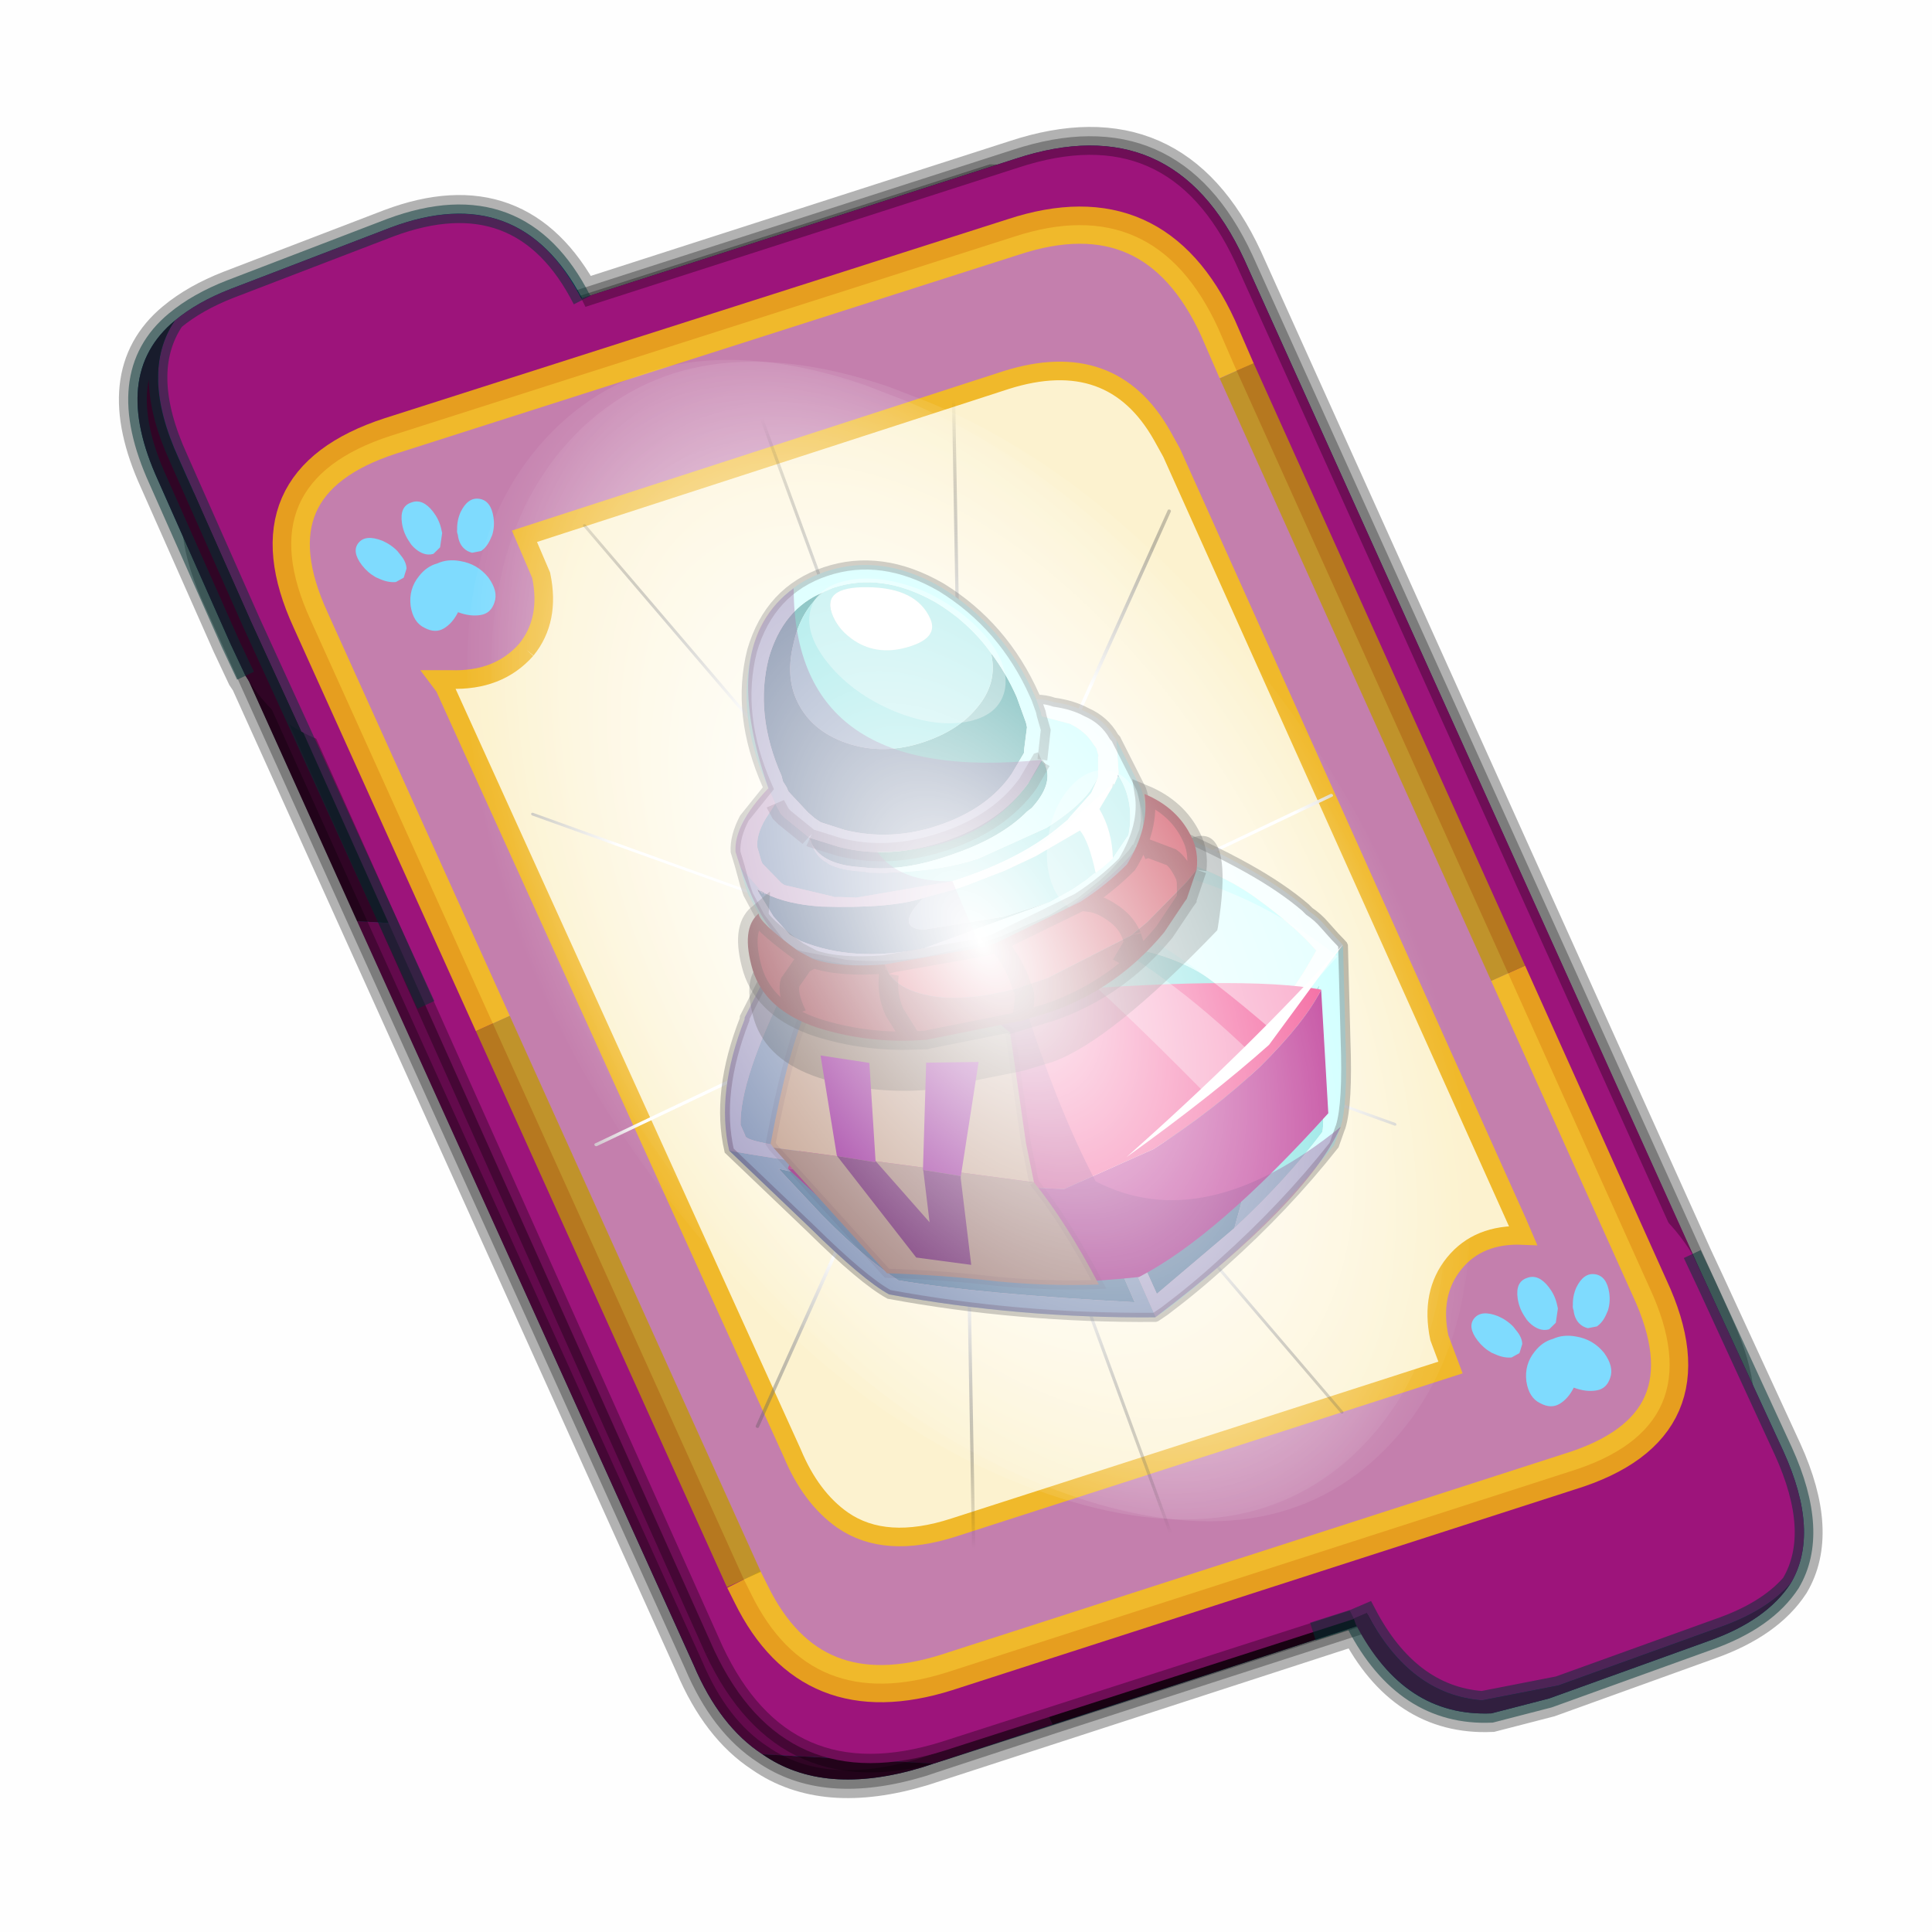 <?xml version='1.0' encoding='UTF-8'?>
<svg xmlns:xlink="http://www.w3.org/1999/xlink" xmlns="http://www.w3.org/2000/svg" version="1.1" width="60px" height="60px" viewBox="0.0 0.0 60.0 60.0"><defs><g id="c1"><path fill="#000000" fill-opacity="0.004" d="M0.0 0.0 L60.0 0.0 60.0 60.0 0.0 60.0 0.0 0.0"/></g><g id="c2"><path fill="#006699" stroke="none" d="M31.5 39.85 L19.8 43.65 Q17.15 44.45 15.5 43.3 14.35 42.55 13.65 40.9 L1.7 14.45 1.6 14.3 1.2 13.45 -0.75 9.05 Q-2.05 6.2 -0.3 4.75 0.3 4.25 1.2 3.9 L5.5 2.25 Q8.95 0.95 10.65 4.15 L22.3 0.4 Q26.55 -1.0 28.45 3.1 L40.55 29.95 40.9 30.7 42.95 35.15 Q43.95 37.35 43.15 38.7 42.5 39.7 40.95 40.25 L36.65 41.8 35.1 42.2 Q32.75 42.3 31.5 39.85"/><path fill="none" stroke="#000000" stroke-width="1.0" stroke-opacity="0.298" d="M31.5 39.85 L19.8 43.65 Q17.15 44.45 15.5 43.3 14.35 42.55 13.65 40.9 L1.7 14.45 1.6 14.3 1.2 13.45 -0.75 9.05 Q-2.05 6.2 -0.3 4.75 0.3 4.25 1.2 3.9 L5.5 2.25 Q8.95 0.95 10.65 4.15 L22.3 0.4 Q26.55 -1.0 28.45 3.1 L40.55 29.95 40.9 30.7 42.95 35.15 Q43.95 37.35 43.15 38.7 42.5 39.7 40.95 40.25 L36.65 41.8 35.1 42.2 Q32.75 42.3 31.5 39.85"/><path fill="#300525" stroke="none" d="M0.75 8.25 L29.8 9.75 25.55 0.9 Q26.9 1.6 27.8 3.55 L40.7 32.15 Q42.6 36.3 38.3 37.65 L23.3 42.5 13.15 21.4 4.6 20.9 0.7 12.25 Q-0.45 9.75 0.75 8.25 M20.1 43.55 L19.8 43.65 Q17.15 44.45 15.5 43.3 L20.1 43.55"/><path fill="#630a4c" stroke="none" d="M25.55 0.9 L29.8 9.75 0.75 8.25 Q1.45 7.3 3.1 6.75 L21.65 0.8 25.55 0.9 M4.6 20.9 L13.15 21.4 23.3 42.5 20.1 43.55 15.5 43.3 Q14.35 42.55 13.65 40.9 L4.6 20.9"/><path fill="none" stroke="#000000" stroke-width="0.5" stroke-opacity="0.302" d="M0.75 8.25 Q-0.45 9.75 0.7 12.25 L4.6 20.9 M23.3 42.5 L38.3 37.65 Q42.6 36.3 40.7 32.15 L27.8 3.55 Q26.9 1.6 25.55 0.9 L21.65 0.8 3.1 6.75 Q1.45 7.3 0.75 8.25 M20.1 43.55 L19.8 43.65 Q17.15 44.45 15.5 43.3 14.35 42.55 13.65 40.9 L4.6 20.9 M20.1 43.55 L23.3 42.5"/><path fill="#9d147b" stroke="none" d="M14.2 40.5 L1.35 11.8 Q-0.5 7.75 3.8 6.35 L22.3 0.4 Q26.55 -1.0 28.45 3.1 L41.35 31.7 Q43.25 35.85 38.9 37.25 L20.4 43.2 Q16.1 44.55 14.2 40.5"/><path fill="none" stroke="#000000" stroke-width="0.5" stroke-opacity="0.302" d="M14.2 40.5 L1.35 11.8 Q-0.5 7.75 3.8 6.35 L22.3 0.4 Q26.55 -1.0 28.45 3.1 L41.35 31.7 Q43.25 35.85 38.9 37.25 L20.4 43.2 Q16.1 44.55 14.2 40.5"/><path fill="#9d147b" stroke="none" d="M31.4 39.65 L31.3 39.45 31.25 39.4 29.25 34.95 Q27.55 31.2 31.25 29.85 L35.6 28.25 Q38.8 27.1 40.5 29.85 L40.9 30.7 42.95 35.15 Q43.95 37.35 43.15 38.7 42.5 39.45 41.2 39.9 L36.9 41.45 34.85 41.85 Q32.9 41.7 31.75 39.5 L31.4 39.65"/><path fill="#630a4c" stroke="none" d="M43.15 38.7 Q42.5 39.7 40.95 40.25 L36.65 41.8 35.1 42.2 Q32.75 42.3 31.45 39.8 L31.4 39.65 31.75 39.5 Q32.9 41.7 34.85 41.85 L36.9 41.45 41.2 39.9 Q42.5 39.45 43.15 38.7"/><path fill="none" stroke="#003333" stroke-width="0.5" stroke-opacity="0.51" d="M43.15 38.7 Q42.5 39.7 40.95 40.25 L36.65 41.8 35.1 42.2 Q32.75 42.3 31.45 39.8 L31.4 39.65 30.3 40.0 31.4 39.65 M40.5 29.85 L40.9 30.7 42.95 35.15 Q43.95 37.35 43.15 38.7 42.5 39.45 41.2 39.9 L36.9 41.45 34.85 41.85 Q32.9 41.7 31.75 39.5 L31.4 39.65"/><path fill="#9d147b" stroke="none" d="M10.65 4.2 L10.85 4.6 12.85 9.05 Q14.5 12.8 10.8 14.15 L6.5 15.8 Q4.5 16.6 3.1 15.8 L1.75 12.85 -0.2 8.45 Q-1.25 6.15 -0.3 4.75 0.3 4.25 1.2 3.9 L5.5 2.25 Q9.0 0.95 10.65 4.2"/><path fill="#300525" stroke="none" d="M-0.3 4.75 Q-1.25 6.15 -0.2 8.45 L1.75 12.85 3.1 15.8 Q2.25 15.35 1.6 14.3 L1.2 13.45 -0.75 9.05 Q-2.05 6.2 -0.3 4.75"/><path fill="none" stroke="#003333" stroke-width="0.5" stroke-opacity="0.51" d="M3.1 15.8 L6.45 23.15 M-0.3 4.75 Q0.3 4.25 1.2 3.9 L5.5 2.25 Q9.0 0.95 10.65 4.2 M3.1 15.8 L1.75 12.85 -0.2 8.45 Q-1.25 6.15 -0.3 4.75 -2.05 6.2 -0.75 9.05 L1.2 13.45 1.6 14.3"/><path fill="#fcf2cf" stroke="none" d="M9.15 13.6 Q9.8 12.8 9.55 11.6 L9.1 10.55 22.05 6.35 Q24.9 5.45 26.25 7.85 L26.5 8.3 35.8 29.0 35.95 29.35 Q34.75 29.3 34.1 30.1 33.45 30.9 33.7 32.1 L34.0 32.9 20.65 37.2 Q18.8 37.8 17.65 37.0 16.8 36.4 16.3 35.2 L6.95 14.6 6.8 14.4 7.1 14.4 Q8.4 14.45 9.15 13.6"/><path fill="#c47fad" stroke="none" d="M9.15 13.6 Q8.4 14.45 7.1 14.4 L6.8 14.4 6.95 14.6 16.3 35.2 Q16.8 36.4 17.65 37.0 18.8 37.8 20.65 37.2 L34.0 32.9 33.7 32.1 Q33.45 30.9 34.1 30.1 34.75 29.3 35.95 29.35 L35.8 29.0 26.5 8.3 26.25 7.85 Q24.9 5.45 22.05 6.35 L9.1 10.55 9.55 11.6 Q9.8 12.8 9.15 13.6 M28.25 6.1 L35.55 22.3 39.35 30.75 Q41.1 34.5 37.2 35.7 L20.45 41.1 Q16.8 42.25 15.2 39.0 L15.0 38.6 8.25 23.65 3.35 12.8 Q1.65 9.1 5.5 7.85 L22.25 2.5 Q26.05 1.25 27.75 4.95 L28.25 6.1"/><path fill="none" stroke="#ffcc00" stroke-width="1.0" stroke-opacity="0.749" d="M35.55 22.3 L39.35 30.75 Q41.1 34.5 37.2 35.7 L20.45 41.1 Q16.8 42.25 15.2 39.0 L15.0 38.6 M8.25 23.65 L3.35 12.8 Q1.65 9.1 5.5 7.85 L22.25 2.5 Q26.05 1.25 27.75 4.95 L28.25 6.1"/><path fill="none" stroke="#bf9900" stroke-width="1.0" stroke-opacity="0.749" d="M28.25 6.1 L35.55 22.3 M15.0 38.6 L8.25 23.65"/><path fill="none" stroke="#f0b92b" stroke-width="0.5" d="M9.15 13.6 Q9.8 12.8 9.55 11.6 L9.1 10.55 22.05 6.35 Q24.9 5.45 26.25 7.85 L26.5 8.3 35.8 29.0 35.95 29.35 Q34.75 29.3 34.1 30.1 33.45 30.9 33.7 32.1 L34.0 32.9 20.65 37.2 Q18.8 37.8 17.65 37.0 16.8 36.4 16.3 35.2 L6.95 14.6 6.8 14.4 7.1 14.4 Q8.4 14.45 9.15 13.6"/></g><g id="c3"><path fill="#7fdbfe" stroke="none" d="M10.75 4.9 Q10.75 4.6 10.9 4.35 11.25 3.45 11.95 2.75 13.3 1.5 14.35 2.1 15.4 2.7 14.95 4.45 14.7 5.4 14.1 6.15 L13.75 6.5 Q13.1 7.15 12.35 7.35 L11.4 7.2 Q10.95 6.9 10.75 6.4 10.5 5.75 10.75 4.9 M7.5 5.9 Q7.0 5.85 6.6 5.5 6.05 5.0 5.8 4.15 L5.7 3.6 Q5.55 2.65 5.8 1.7 6.25 0.0 7.5 0.0 L7.6 0.0 Q8.85 0.0 9.3 1.7 9.55 2.65 9.4 3.6 L9.3 4.15 8.5 5.5 7.6 5.9 7.5 5.9 M4.35 4.9 Q4.6 5.75 4.35 6.4 L3.7 7.2 2.75 7.35 Q2.0 7.15 1.35 6.5 L1.0 6.15 Q0.4 5.4 0.15 4.45 -0.3 2.7 0.75 2.1 1.8 1.5 3.15 2.75 3.85 3.45 4.2 4.35 L4.35 4.9 M5.5 13.7 Q4.45 13.9 3.65 12.95 2.75 12.0 3.2 10.25 3.7 8.5 5.25 7.6 6.4 6.9 7.55 7.0 8.75 6.9 9.9 7.6 11.45 8.5 11.95 10.25 12.35 12.0 11.5 12.95 10.7 13.9 9.65 13.7 8.55 13.5 7.55 12.6 6.55 13.5 5.5 13.7"/></g><g id="c4"><g><use transform="matrix(1.0,0.0,0.0,1.0,0.0,0.0)" xlink:href="#c3"/></g></g><radialGradient gradientUnits="userSpaceOnUse" r="819.2" cx="0" cy="0" spreadMethod="pad" gradientTransform="matrix(0.091,0.0,0.0,0.091,0.6,3.4)" id="gradient1"><stop offset="0.0" stop-color="#ffffff"/><stop offset="1.0" stop-color="#ffffff" stop-opacity="0.0"/></radialGradient><g id="c5"><path stroke="none" fill="url(#gradient1)" d="M36.65 -54.65 Q60.05 -42.0 69.75 -17.95 80.55 8.9 68.0 34.1 55.45 59.35 26.8 68.2 -1.8 77.05 -29.7 64.3 -57.6 51.6 -68.45 24.75 -79.3 -2.05 -66.75 -27.25 L-66.7 -27.3 Q-54.1 -52.5 -25.5 -61.4 3.1 -70.2 31.0 -57.5 L36.65 -54.65"/></g><g id="c6"><g><use transform="matrix(1.0,0.0,0.0,1.0,0.0,0.0)" xlink:href="#c5"/></g></g><radialGradient gradientUnits="userSpaceOnUse" r="819.2" cx="0" cy="0" spreadMethod="pad" gradientTransform="matrix(0.209,0.0,0.0,0.177,67.15,107.2)" id="gradient2"><stop offset="0.357" stop-color="#ffffff"/><stop offset="0.671" stop-opacity="0.0"/></radialGradient><g id="c7"><path fill="none" stroke-linejoin="round" stroke-linecap="round" stroke="url(#gradient2)" stroke-width="0.5" d="M136.55 165.8 L68.6 106.0 68.4 106.0 118.25 201.5 M68.3 105.8 L68.35 105.8 68.3 105.8 68.3 105.85 68.4 106.0 68.3 106.0 86.55 211.5 M68.3 105.8 L68.3 105.85 68.3 106.0 68.15 105.95 18.25 151.55 M68.3 105.85 L68.25 105.85 68.3 106.0 50.0 193.2 M68.25 105.85 L68.15 105.95 0.05 97.7 M68.3 105.85 L68.25 105.8 68.25 105.85 M68.25 105.8 L68.2 105.7 0.0 45.7 M68.3 105.8 L68.25 105.75 68.25 105.8 M68.25 105.75 L68.2 105.7 18.25 10.05 M68.6 106.0 L68.35 105.8 118.25 60.15 M86.6 18.35 L68.3 105.8 M136.6 114.25 L68.6 106.0 M68.25 105.75 L49.95 0.05"/></g><g id="c8"><g><use transform="matrix(1.0,0.0,0.0,1.0,0.0,0.0)" xlink:href="#c7"/></g></g><g id="c9"><g><use transform="matrix(1.0,0.0,0.0,1.0,0.0,0.0)" xlink:href="#c2"/></g><g><use transform="matrix(0.239,-0.087,0.1,0.234,34.25,31.15)" xlink:href="#c4"/></g><g><use transform="matrix(0.239,-0.087,0.1,0.234,4.25,10.3)" xlink:href="#c4"/></g><g><use transform="matrix(0.141,-0.038,0.111,0.226,20.25,20.65)" filter="url(#filter7)" xlink:href="#c6"/></g><g><use transform="matrix(-0.155,0.051,0.084,0.147,22.6,3.15)" filter="url(#filter8)" xlink:href="#c8"/></g></g><filter id="filter7"><feColorMatrix in="SourceGraphic" type="matrix" values="0.0 0.0 0.0 0.0 0.797 0.0 0.0 0.0 0.0 0.598 0.0 0.0 0.0 0.0 0.199 0.0 0.0 0.0 1.0 0.0" result="cxform"/><feComposite operator="in" in2="SourceGraphic" result="color-xform"/></filter><filter id="filter8"><feColorMatrix in="SourceGraphic" type="matrix" values="0.0 0.0 0.0 0.0 0.996 0.0 0.0 0.0 0.0 0.996 0.0 0.0 0.0 0.0 0.996 0.0 0.0 0.0 1.0 0.0" result="cxform"/><feComposite operator="in" in2="SourceGraphic" result="color-xform"/></filter><g id="c10"><path fill="#87c2c2" stroke="none" d="M28.4 20.9 L28.45 20.9 28.45 20.95 28.4 20.9 M27.15 16.95 L27.2 16.9 27.25 16.9 Q27.2 17.2 27.15 16.95 L27.1 17.15 27.05 17.1 27.15 16.95 M16.6 23.5 L16.7 23.5 16.6 23.55 16.6 23.5 M6.9 32.5 L6.85 32.5 6.85 32.45 6.9 32.5 M23.65 33.8 L23.65 33.85 23.65 33.8"/><path fill="#6d928f" stroke="none" d="M10.8 15.05 L10.85 15.1 10.8 15.4 10.8 15.6 10.75 15.3 10.8 15.05 M23.7 15.05 L23.75 15.0 23.75 15.4 23.7 15.1 23.7 15.05"/><path fill="#ffffff" stroke="none" d="M10.65 21.65 L10.2 21.5 9.7 21.3 9.5 21.2 Q8.95 19.8 9.1 18.5 L8.05 17.65 7.9 17.45 11.2 18.8 15.0 20.0 14.95 20.0 13.2 19.8 10.5 19.25 Q10.3 19.95 10.65 21.65 M17.35 5.85 Q16.5 7.1 14.7 7.1 13.2 7.1 13.2 6.05 13.2 4.25 15.55 3.4 17.85 2.55 17.85 4.3 17.85 5.1 17.35 5.85 M15.35 19.85 L15.25 19.75 15.35 19.85"/><path fill="#afd6d6" stroke="none" d="M7.85 17.5 L7.9 17.45 8.05 17.65 7.85 17.5"/><path fill="#67afaf" stroke="none" d="M4.3 38.65 L4.25 38.6 4.6 38.75 4.3 38.65 M10.7 21.65 L10.65 21.7 10.65 21.65 10.7 21.65 M7.45 17.2 L7.45 17.1 7.55 17.2 7.45 17.2 M23.65 33.8 L23.7 33.85 23.65 33.85 23.65 33.8"/><path fill="#437373" stroke="none" d="M23.65 15.1 L23.7 15.05 23.7 15.1 23.65 15.1 M27.25 16.9 L27.35 16.75 27.35 16.95 27.25 16.9 M8.05 21.05 L8.1 21.05 8.1 21.1 8.05 21.05"/><path fill="#5c89ce" stroke="none" d="M7.45 17.1 L7.5 17.1 7.55 17.2 7.45 17.1"/><path fill="#339999" stroke="none" d="M10.85 15.1 L10.9 15.1 12.0 16.0 Q14.2 17.5 17.25 17.5 20.35 17.5 22.5 16.0 L23.65 15.1 23.7 15.1 23.75 15.4 Q23.65 16.65 21.85 17.4 20.1 18.3 17.55 18.3 L17.25 18.3 Q14.5 18.3 12.65 17.4 L12.35 17.3 Q10.95 16.55 10.8 15.6 L10.8 15.4 10.85 15.1 M17.8 2.9 Q20.1 3.05 21.85 5.3 23.75 7.9 23.75 11.45 L23.8 11.75 23.75 12.1 23.75 12.35 23.7 12.5 23.25 13.75 23.05 14.15 22.85 14.45 21.85 15.25 Q19.85 16.6 17.25 16.6 14.5 16.6 12.6 15.25 L11.55 14.4 11.45 14.2 10.85 13.15 10.8 12.9 10.7 11.45 Q10.7 10.05 11.0 8.8 11.3 10.45 12.9 11.35 14.25 12.15 16.15 12.15 18.4 12.15 19.9 10.9 21.4 9.65 21.4 7.85 21.4 6.45 20.35 5.0 19.3 3.45 17.8 2.9 M27.15 16.95 Q27.2 17.2 27.25 16.9 L27.35 16.95 27.15 18.4 26.75 19.6 26.35 20.1 Q24.25 22.1 20.55 22.55 L13.5 22.35 16.05 22.3 20.2 21.6 Q21.55 21.0 19.5 20.0 21.3 20.0 24.65 18.7 26.25 18.0 27.05 17.1 L27.1 17.15 27.15 16.95"/><path fill="#3cb8b8" stroke="none" d="M7.4 34.0 L11.85 35.95 15.3 37.15 16.75 37.55 16.7 43.9 11.55 41.9 10.75 40.85 Q8.55 37.65 7.45 34.15 L7.4 34.0 M17.95 43.95 L17.9 37.55 19.65 36.9 23.45 35.5 27.9 33.55 31.0 32.05 32.3 31.2 31.2 34.25 Q30.05 37.2 28.9 38.85 25.3 40.9 17.95 43.95"/><path fill="#7de0e0" stroke="none" d="M34.3 29.45 L32.05 34.7 Q30.6 38.25 29.65 39.4 23.9 42.8 17.3 45.05 L17.25 45.05 17.25 37.2 Q26.85 33.8 34.3 29.45 M23.75 15.0 L24.5 13.6 24.6 13.35 24.65 12.75 25.45 13.35 Q26.25 14.0 26.45 14.65 L26.55 15.4 26.55 15.55 26.05 16.85 25.95 17.0 23.85 18.4 23.8 18.45 23.5 18.55 22.75 18.85 17.75 19.65 17.25 19.65 Q13.8 19.65 11.25 18.65 L10.85 18.5 10.7 18.4 9.15 17.55 8.5 16.9 9.2 17.45 Q10.2 18.1 12.05 18.55 L16.0 18.95 Q18.05 18.95 20.6 18.15 L20.8 18.1 21.6 17.8 21.85 17.65 Q22.85 17.25 23.35 16.7 L23.4 16.6 Q23.75 16.2 23.75 15.65 L23.75 15.4 23.75 15.0 M11.0 8.8 Q11.4 6.9 12.6 5.3 14.55 2.85 17.25 2.85 L17.8 2.9 Q19.3 3.45 20.35 5.0 21.4 6.45 21.4 7.85 21.4 9.65 19.9 10.9 18.4 12.15 16.15 12.15 14.25 12.15 12.9 11.35 11.3 10.45 11.0 8.8 M13.5 22.35 L12.15 22.1 11.25 21.85 10.7 21.65 10.65 21.65 Q10.3 19.95 10.5 19.25 L13.2 19.8 14.95 20.0 15.0 20.0 17.25 20.1 17.8 20.1 19.5 20.0 Q21.55 21.0 20.2 21.6 L16.05 22.3 13.5 22.35 M9.5 21.2 L8.25 20.3 Q7.25 18.75 7.45 17.2 L7.55 17.2 7.85 17.5 8.05 17.65 9.1 18.5 Q8.95 19.8 9.5 21.2 M17.85 23.5 L18.05 23.5 20.75 23.25 Q22.9 22.85 24.65 22.05 L26.65 20.85 27.75 21.85 Q32.3 26.05 33.2 28.35 L33.2 28.95 Q33.5 29.45 26.25 32.7 L23.7 33.85 23.65 33.8 20.65 35.05 19.35 35.55 18.55 35.85 18.4 35.85 17.9 35.7 17.85 35.65 Q17.25 30.45 17.85 23.5 M17.35 5.85 Q17.85 5.1 17.85 4.3 17.85 2.55 15.55 3.4 13.2 4.25 13.2 6.05 13.2 7.1 14.7 7.1 16.5 7.1 17.35 5.85 M16.6 23.55 L16.7 23.5 16.85 28.25 16.9 28.25 16.65 35.8 16.35 36.25 8.5 33.2 6.9 32.5 6.85 32.45 6.8 32.3 6.65 31.5 Q6.6 29.65 8.2 27.9 10.55 25.3 16.6 23.55 M11.55 41.9 Q8.0 40.35 5.25 38.55 4.95 38.2 4.0 35.4 3.0 32.35 2.25 31.1 L3.55 32.0 7.1 33.85 7.4 34.0 7.45 34.15 Q8.55 37.65 10.75 40.85 L11.55 41.9 M17.95 43.95 Q25.3 40.9 28.9 38.85 30.05 37.2 31.2 34.25 L32.3 31.2 31.0 32.05 27.9 33.55 23.45 35.5 19.65 36.9 17.9 37.55 17.95 43.95"/><path fill="#c7ffff" stroke="none" d="M9.8 11.9 L9.8 11.7 Q9.8 7.65 12.0 4.65 14.15 1.9 17.25 1.9 20.35 1.9 22.5 4.65 24.65 7.6 24.65 11.7 L24.65 11.85 24.65 12.75 24.6 13.35 24.5 13.6 23.75 15.0 23.7 15.05 23.65 15.1 22.5 16.0 Q20.35 17.5 17.25 17.5 14.2 17.5 12.0 16.0 L10.9 15.1 10.85 15.1 10.8 15.05 10.0 13.6 9.9 12.85 10.0 13.6 10.8 15.05 10.75 15.3 10.8 15.6 Q10.95 16.55 12.35 17.3 L12.65 17.4 Q14.5 18.3 17.25 18.3 L17.55 18.3 Q20.1 18.3 21.85 17.4 23.65 16.65 23.75 15.4 L23.75 15.65 Q23.75 16.2 23.4 16.6 L23.35 16.7 Q22.85 17.25 21.85 17.65 L21.6 17.8 20.8 18.1 20.6 18.15 Q18.05 18.95 16.0 18.95 L12.05 18.55 Q10.2 18.1 9.2 17.45 L8.5 16.9 8.45 16.8 8.05 15.85 8.0 15.8 7.95 15.4 7.95 15.35 8.0 15.15 Q8.1 14.35 8.7 13.7 L9.9 12.85 9.85 12.6 9.8 11.9 M27.7 15.3 L27.85 16.3 27.9 16.85 27.8 18.2 27.35 20.05 27.7 20.3 28.4 20.9 28.45 20.95 30.7 23.0 30.75 23.1 Q33.7 26.3 34.3 29.45 26.85 33.8 17.25 37.2 L17.25 45.05 16.7 44.9 Q14.7 44.25 12.85 43.45 8.65 41.7 4.95 39.4 L4.3 38.65 4.6 38.75 4.25 38.6 Q3.4 37.55 2.15 34.3 L0.25 29.5 2.2 30.6 7.05 33.1 Q11.85 35.4 17.25 37.2 L17.25 23.5 16.7 23.5 16.6 23.5 13.75 23.25 12.55 23.0 11.95 22.85 10.55 22.35 9.85 22.05 8.45 21.3 8.1 21.05 8.45 21.3 9.85 22.05 10.55 22.35 11.95 22.85 12.55 23.0 13.75 23.25 16.6 23.5 16.6 23.55 Q10.55 25.3 8.2 27.9 6.6 29.65 6.65 31.5 L6.8 32.3 6.85 32.45 6.85 32.5 Q4.85 31.6 4.2 31.15 3.35 30.75 1.65 29.3 2.1 27.8 3.45 25.6 4.8 23.4 8.05 21.05 L8.1 21.1 8.1 21.05 8.05 21.05 7.4 20.35 7.1 19.85 Q6.7 18.85 6.65 18.2 L6.8 15.3 7.4 17.0 7.5 17.1 7.45 17.1 7.45 17.2 Q7.25 18.75 8.25 20.3 L9.5 21.2 9.7 21.3 10.2 21.5 10.65 21.65 10.65 21.7 10.7 21.65 11.25 21.85 12.15 22.1 13.5 22.35 20.55 22.55 Q24.25 22.1 26.35 20.1 L26.75 19.6 27.15 18.4 27.35 16.95 27.35 16.75 27.25 16.9 27.2 16.9 27.7 15.3 M11.0 8.8 Q10.7 10.05 10.7 11.45 L10.8 12.9 10.85 13.15 11.45 14.2 11.55 14.4 12.6 15.25 Q14.5 16.6 17.25 16.6 19.85 16.6 21.85 15.25 L22.85 14.45 23.05 14.15 23.25 13.75 23.7 12.5 23.75 12.35 23.75 12.1 23.8 11.75 23.75 11.45 Q23.75 7.9 21.85 5.3 20.1 3.05 17.8 2.9 L17.25 2.85 Q14.55 2.85 12.6 5.3 11.4 6.9 11.0 8.8 M26.65 20.85 L24.65 22.05 Q22.9 22.85 20.75 23.25 L18.05 23.5 17.85 23.5 Q17.25 30.45 17.85 35.65 L17.9 35.7 18.4 35.85 18.55 35.85 19.35 35.55 20.65 35.05 23.65 33.8 23.65 33.85 23.7 33.85 26.25 32.7 Q33.5 29.45 33.2 28.95 L33.2 28.35 Q32.3 26.05 27.75 21.85 L26.65 20.85 26.95 20.6 27.15 20.3 27.25 20.2 27.35 20.05 27.25 20.2 27.15 20.3 26.95 20.6 26.65 20.85 M17.85 23.5 L17.25 23.5 17.85 23.5 M7.4 34.0 L7.1 33.85 3.55 32.0 2.25 31.1 Q3.0 32.35 4.0 35.4 4.95 38.2 5.25 38.55 8.0 40.35 11.55 41.9 L16.7 43.9 16.75 37.55 15.3 37.15 11.85 35.95 7.4 34.0"/><path fill="#f5ffff" stroke="none" d="M24.65 11.85 L26.45 12.95 Q27.3 13.7 27.6 14.5 L27.7 15.3 27.2 16.9 27.15 16.95 27.05 17.1 Q26.25 18.0 24.65 18.7 21.3 20.0 19.5 20.0 L17.8 20.1 17.25 20.1 15.0 20.0 11.2 18.8 7.9 17.45 7.85 17.5 7.55 17.2 7.5 17.1 7.4 17.0 6.8 15.3 6.8 15.25 6.85 15.1 Q6.95 14.1 7.65 13.4 8.15 12.8 9.0 12.35 9.35 12.05 9.8 11.9 L9.85 12.6 9.9 12.85 8.7 13.7 Q8.1 14.35 8.0 15.15 L7.95 15.35 7.95 15.4 8.0 15.8 8.05 15.85 8.45 16.8 8.5 16.9 9.15 17.55 10.7 18.4 10.85 18.5 11.25 18.65 Q13.8 19.65 17.25 19.65 L17.75 19.65 22.75 18.85 23.5 18.55 23.8 18.45 23.85 18.4 25.95 17.0 26.05 16.85 26.55 15.55 26.55 15.4 26.45 14.65 Q26.25 14.0 25.45 13.35 L24.65 12.75 24.65 11.85 M0.25 29.5 L0.25 29.45 0.3 29.3 0.45 28.9 0.7 28.15 Q0.85 27.65 1.15 27.2 L1.25 26.95 Q1.95 25.55 3.2 24.0 4.65 22.2 6.8 20.15 L7.1 19.85 7.4 20.35 8.05 21.05 Q4.8 23.4 3.45 25.6 2.1 27.8 1.65 29.3 3.35 30.75 4.2 31.15 4.85 31.6 6.85 32.5 L6.9 32.5 8.5 33.2 16.35 36.25 16.65 35.8 16.9 28.25 16.85 28.25 16.7 23.5 17.25 23.5 17.25 37.2 Q11.85 35.4 7.05 33.1 L2.2 30.6 0.25 29.5 M15.35 19.85 L15.25 19.75 15.35 19.85"/><path fill="none" stroke="#000000" stroke-width="1.0" stroke-opacity="0.302" d="M10.85 15.1 L10.9 15.1 12.0 16.0 Q14.2 17.5 17.25 17.5 20.35 17.5 22.5 16.0 L23.65 15.1 23.7 15.05 M23.75 15.0 L24.5 13.6 24.6 13.35 24.65 12.75"/><path fill="none" stroke="#000000" stroke-width="0.5" stroke-opacity="0.302" d="M9.8 11.9 L9.8 11.7 Q9.8 7.65 12.0 4.65 14.15 1.9 17.25 1.9 20.35 1.9 22.5 4.65 24.65 7.6 24.65 11.7 L24.65 11.85 26.45 12.95 Q27.3 13.7 27.6 14.5 L27.7 15.3 27.85 16.3 27.9 16.85 27.8 18.2 27.35 20.05 27.7 20.3 28.4 20.9 28.45 20.9 28.45 20.95 30.7 23.0 30.75 23.1 Q33.7 26.3 34.3 29.45 L32.05 34.7 Q30.6 38.25 29.65 39.4 23.9 42.8 17.3 45.05 L17.25 45.05 16.7 44.9 Q14.7 44.25 12.85 43.45 8.65 41.7 4.95 39.4 L4.3 38.65 4.25 38.6 Q3.4 37.55 2.15 34.3 L0.25 29.5 0.25 29.45 0.3 29.3 0.45 28.9 0.7 28.15 Q0.85 27.65 1.15 27.2 L1.25 26.95 Q1.95 25.55 3.2 24.0 4.65 22.2 6.8 20.15 L7.1 19.85 Q6.7 18.85 6.65 18.2 L6.8 15.3 6.8 15.25 6.85 15.1 Q6.95 14.1 7.65 13.4 8.15 12.8 9.0 12.35 9.35 12.05 9.8 11.9 L9.85 12.6 9.9 12.85 10.0 13.6 10.8 15.05 M26.65 20.85 L24.65 22.05 Q22.9 22.85 20.75 23.25 L18.05 23.5 17.85 23.5 M26.65 20.85 L26.95 20.6 27.15 20.3 27.25 20.2 27.35 20.05 M8.1 21.05 L8.05 21.05 7.4 20.35 7.1 19.85 M8.1 21.05 L8.45 21.3 9.85 22.05 10.55 22.35 11.95 22.85 12.55 23.0 13.75 23.25 16.6 23.5 16.7 23.5 17.25 23.5 17.85 23.5"/></g><g id="c11"><path fill="#b52088" stroke="none" d="M28.55 4.7 L25.8 10.85 Q21.45 14.4 13.9 16.1 9.3 15.4 1.25 11.05 L-1.05 4.7 Q0.4 6.05 3.55 7.55 6.7 8.95 10.45 9.9 L15.65 10.4 19.2 8.95 Q21.3 7.9 28.55 4.7"/><path fill="#f14188" stroke="none" d="M-1.05 4.7 Q2.35 2.65 13.6 -0.2 L14.1 -0.3 15.15 -0.15 21.95 1.8 Q27.75 3.65 28.55 4.7 21.3 7.9 19.2 8.95 L15.65 10.4 10.45 9.9 Q6.7 8.95 3.55 7.55 0.4 6.05 -1.05 4.7"/></g><g id="c12"><g><use transform="matrix(1.0,0.0,0.0,1.0,0.0,0.0)" xlink:href="#c11"/></g></g><g id="c13"><path fill="#f2f28e" stroke="none" d="M20.25 36.2 L19.8 34.1 18.2 28.25 19.45 25.9 19.6 25.9 20.45 25.7 Q23.7 24.85 27.3 23.4 29.25 25.3 32.15 29.8 L32.1 30.05 20.25 36.2"/><path fill="#b0b066" stroke="none" d="M32.1 30.05 L29.3 38.3 Q26.6 39.35 24.2 40.55 21.75 41.7 19.3 42.45 19.55 38.75 20.25 36.2 L32.1 30.05"/><path fill="none" stroke="#000000" stroke-width="0.5" stroke-opacity="0.102" d="M20.25 36.2 L19.8 34.1 18.2 28.25 19.45 25.9 19.6 25.9 20.45 25.7 Q23.7 24.85 27.3 23.4 29.25 25.3 32.15 29.8 L32.1 30.05 29.3 38.3 Q26.6 39.35 24.2 40.55 21.75 41.7 19.3 42.45 19.55 38.75 20.25 36.2"/><path fill="#660063" fill-opacity="0.4" d="M28.45 20.9 L28.45 20.95 30.7 23.0 30.75 23.1 Q33.7 26.3 34.3 29.45 L32.05 34.7 Q30.6 38.25 29.65 39.4 23.9 42.8 17.3 45.05 L17.25 45.05 Q7.55 41.85 4.25 38.6 13.2 41.85 17.25 37.2 17.55 32.8 16.85 26.65 9.6 24.55 8.05 21.05 11.85 23.35 17.25 23.5 L17.8 23.5 17.75 19.65 Q20.35 18.8 20.75 16.9 15.05 18.9 10.8 15.05 23.35 12.15 19.15 2.2 24.0 3.7 24.65 11.85 27.1 13.1 27.6 14.5 27.95 17.4 27.55 18.95 L27.3 20.1 27.35 20.05 27.7 20.3 28.4 20.9 28.45 20.9"/><path fill="#ffffff" stroke="none" d="M15.25 36.5 Q9.8 34.85 5.95 33.25 L0.25 29.45 Q7.0 33.1 15.25 36.5"/></g><g id="c14"><path fill="#ffffff" fill-opacity="0.353" d="M4.75 0.45 Q7.4 1.45 9.95 4.25 12.45 7.1 13.4 10.0 14.2 12.95 12.95 14.3 11.6 15.7 8.95 14.7 6.3 13.7 3.75 10.85 1.25 8.05 0.35 5.1 -0.5 2.2 0.75 0.8 2.05 -0.55 4.75 0.45"/></g><g id="c15"><g><use transform="matrix(1.0,0.0,0.0,1.0,0.0,0.0)" xlink:href="#c14"/></g></g><g id="c16"><path fill="#ffffff" fill-opacity="0.451" d="M10.7 1.45 Q8.1 3.4 4.75 10.2 L0.0 7.6 Q2.7 2.7 7.2 0.0 L10.7 1.45"/><path fill="#ffffff" fill-opacity="0.353" d="M11.85 1.75 L13.8 2.1 Q12.2 4.9 9.25 12.45 L6.25 11.0 Q8.65 5.3 11.85 1.75"/></g><g id="c17"><g><use transform="matrix(1.0,0.0,0.0,1.0,0.0,0.0)" xlink:href="#c16"/></g></g><g id="c18"><path fill="#000000" fill-opacity="0.302" d="M27.7 23.1 Q29.0 20.95 28.8 20.55 30.0 21.0 30.3 23.3 30.55 25.55 28.4 27.3 26.5 28.8 24.1 29.55 L23.4 29.75 18.4 30.4 16.8 30.45 Q13.55 30.4 6.0 26.6 L5.9 26.45 Q1.05 18.5 10.0 23.35 L10.15 24.1 10.2 24.4 Q11.55 25.05 13.0 25.4 L17.95 26.05 18.5 26.05 19.25 25.95 23.8 25.25 Q26.1 24.65 27.15 23.75 L27.7 23.1"/><path fill="#c93648" stroke="none" d="M22.8 23.0 L22.8 23.25 Q22.55 24.45 20.8 25.3 19.15 26.05 16.65 26.15 L16.6 25.55 Q16.6 24.2 16.95 23.5 16.6 24.2 16.6 25.55 L16.65 26.15 15.25 26.15 10.25 25.4 9.2 25.0 6.45 23.65 6.4 23.4 Q6.4 22.55 6.65 22.15 L7.6 21.3 7.95 21.3 7.6 21.3 6.65 22.15 Q6.4 22.55 6.4 23.4 L6.45 23.65 5.7 23.2 Q5.2 22.3 5.25 21.45 5.3 19.75 6.6 18.5 7.05 20.25 8.95 21.75 10.4 22.45 12.0 22.85 L16.95 23.5 17.5 23.5 18.25 23.4 22.8 22.7 22.8 22.95 22.8 23.0 M12.0 22.85 L11.7 23.0 Q11.15 23.25 10.75 23.85 10.25 24.55 10.25 25.3 L10.25 25.4 10.25 25.3 Q10.25 24.55 10.75 23.85 11.15 23.25 11.7 23.0 L12.0 22.85"/><path fill="#8a2531" stroke="none" d="M22.8 23.25 L22.8 23.0 22.8 22.95 22.8 22.7 Q25.1 22.1 26.15 21.2 L26.7 20.55 Q28.0 18.4 27.8 18.0 29.0 18.45 29.3 20.75 29.55 23.0 27.4 24.75 25.5 26.25 23.1 27.0 L23.35 25.25 Q23.35 24.2 22.8 23.25 23.35 24.2 23.35 25.25 L23.1 27.0 22.4 27.2 17.4 27.85 15.8 27.9 Q12.05 27.85 8.6 25.8 L6.95 24.6 6.8 24.5 6.45 23.65 6.8 24.5 5.7 23.2 6.45 23.65 9.2 25.0 10.25 25.4 15.25 26.15 16.65 26.15 Q19.15 26.05 20.8 25.3 22.55 24.45 22.8 23.25 M28.1 23.7 Q28.15 22.5 27.75 22.0 L26.75 21.3 26.15 21.2 26.75 21.3 27.75 22.0 Q28.15 22.5 28.1 23.7 M16.65 26.15 L16.65 26.4 Q16.75 26.9 17.4 27.85 16.75 26.9 16.65 26.4 L16.65 26.15 M11.35 26.7 L10.3 25.85 10.25 25.4 10.3 25.85 11.35 26.7"/><path fill="none" stroke="#000000" stroke-width="1.0" stroke-opacity="0.302" d="M22.8 23.25 L22.8 23.0 M22.8 22.7 L18.25 23.4 17.5 23.5 16.95 23.5 Q16.6 24.2 16.6 25.55 L16.65 26.15 M22.8 23.25 Q23.35 24.2 23.35 25.25 L23.1 27.0 Q25.5 26.25 27.4 24.75 29.55 23.0 29.3 20.75 29.0 18.45 27.8 18.0 28.0 18.4 26.7 20.55 L26.15 21.2 26.75 21.3 27.75 22.0 Q28.15 22.5 28.1 23.7 M26.15 21.2 Q25.1 22.1 22.8 22.7 M7.95 21.3 L7.6 21.3 6.65 22.15 Q6.4 22.55 6.4 23.4 L6.45 23.65 6.8 24.5 6.95 24.6 8.6 25.8 Q12.05 27.85 15.8 27.9 L17.4 27.85 Q16.75 26.9 16.65 26.4 L16.65 26.15 M10.25 25.4 L10.25 25.3 Q10.25 24.55 10.75 23.85 11.15 23.25 11.7 23.0 L12.0 22.85 Q10.4 22.45 8.95 21.75 7.05 20.25 6.6 18.5 5.3 19.75 5.25 21.45 5.2 22.3 5.7 23.2 M10.25 25.4 L10.3 25.85 11.35 26.7 M6.8 24.5 L5.7 23.2 M12.0 22.85 L16.95 23.5 M23.1 27.0 L22.4 27.2 17.4 27.85"/><path fill="#850286" stroke="none" d="M27.45 32.45 L25.65 27.4 27.85 26.2 29.2 31.5 29.2 31.55 27.5 32.5 27.45 32.45 M23.65 34.65 L20.35 29.2 22.9 28.35 25.35 33.7 23.65 34.65"/><path fill="#540154" stroke="none" d="M29.2 31.55 L27.55 38.0 25.05 39.3 23.7 34.75 23.65 34.65 25.35 33.7 25.35 33.75 26.15 36.45 27.45 32.45 27.5 32.5 29.2 31.55"/></g><g id="c19"><g><use transform="matrix(1.0,0.0,0.0,1.0,0.0,0.0)" xlink:href="#c10"/></g><g><use transform="matrix(1.0,0.0,0.0,1.0,3.3,26.65)" filter="url(#filter13)" xlink:href="#c12"/></g><g><use transform="matrix(1.0,0.0,0.0,1.0,0.0,0.0)" xlink:href="#c13"/></g><g><use transform="matrix(-0.569,-0.263,0.705,-0.438,13.55,12.4)" xlink:href="#c15"/></g><g><use transform="matrix(-0.53,-0.13,0.183,-0.391,12.25,23.9)" xlink:href="#c15"/></g><g><use transform="matrix(1.0,0.0,0.0,1.0,0.75,22.35)" xlink:href="#c17"/></g><g><use transform="matrix(1.0,0.0,0.0,1.0,0.0,0.0)" xlink:href="#c18"/></g></g><filter id="filter13"><feColorMatrix in="SourceGraphic" type="matrix" values="1.0 0.0 0.0 0.0 0.0 0.0 1.0 0.0 0.0 0.0 0.0 0.0 1.0 0.0 0.0 0.0 0.0 0.0 0.84 0.0" result="cxform"/><feComposite operator="in" in2="SourceGraphic" result="color-xform"/></filter><g id="c20"><g><use transform="matrix(3.318,0.0,0.0,3.318,2.1,-20.65)" xlink:href="#c19"/></g></g><g id="c21"><g><use transform="matrix(1.0,0.0,0.0,1.0,6.3,53.35)" xlink:href="#c9"/></g><g><use transform="matrix(-0.146,0.049,0.062,0.14,33.05,63.95)" xlink:href="#c20"/></g><g><use transform="matrix(0.141,-0.038,0.111,0.226,27.2,74.05)" filter="url(#filter22)" xlink:href="#c6"/></g></g><filter id="filter22"><feColorMatrix in="SourceGraphic" type="matrix" values="1.0 0.0 0.0 0.0 0.0 0.0 1.0 0.0 0.0 0.0 0.0 0.0 1.0 0.0 0.0 0.0 0.0 0.0 0.23 0.0" result="cxform"/><feComposite operator="in" in2="SourceGraphic" result="color-xform"/></filter></defs><g><g><use transform="matrix(1.0,0.0,0.0,1.0,0.0,0.0)" xlink:href="#c1"/></g><g><use transform="matrix(1.155,0.0,0.0,1.155,-1.5,-57.15)" xlink:href="#c21"/></g></g></svg>